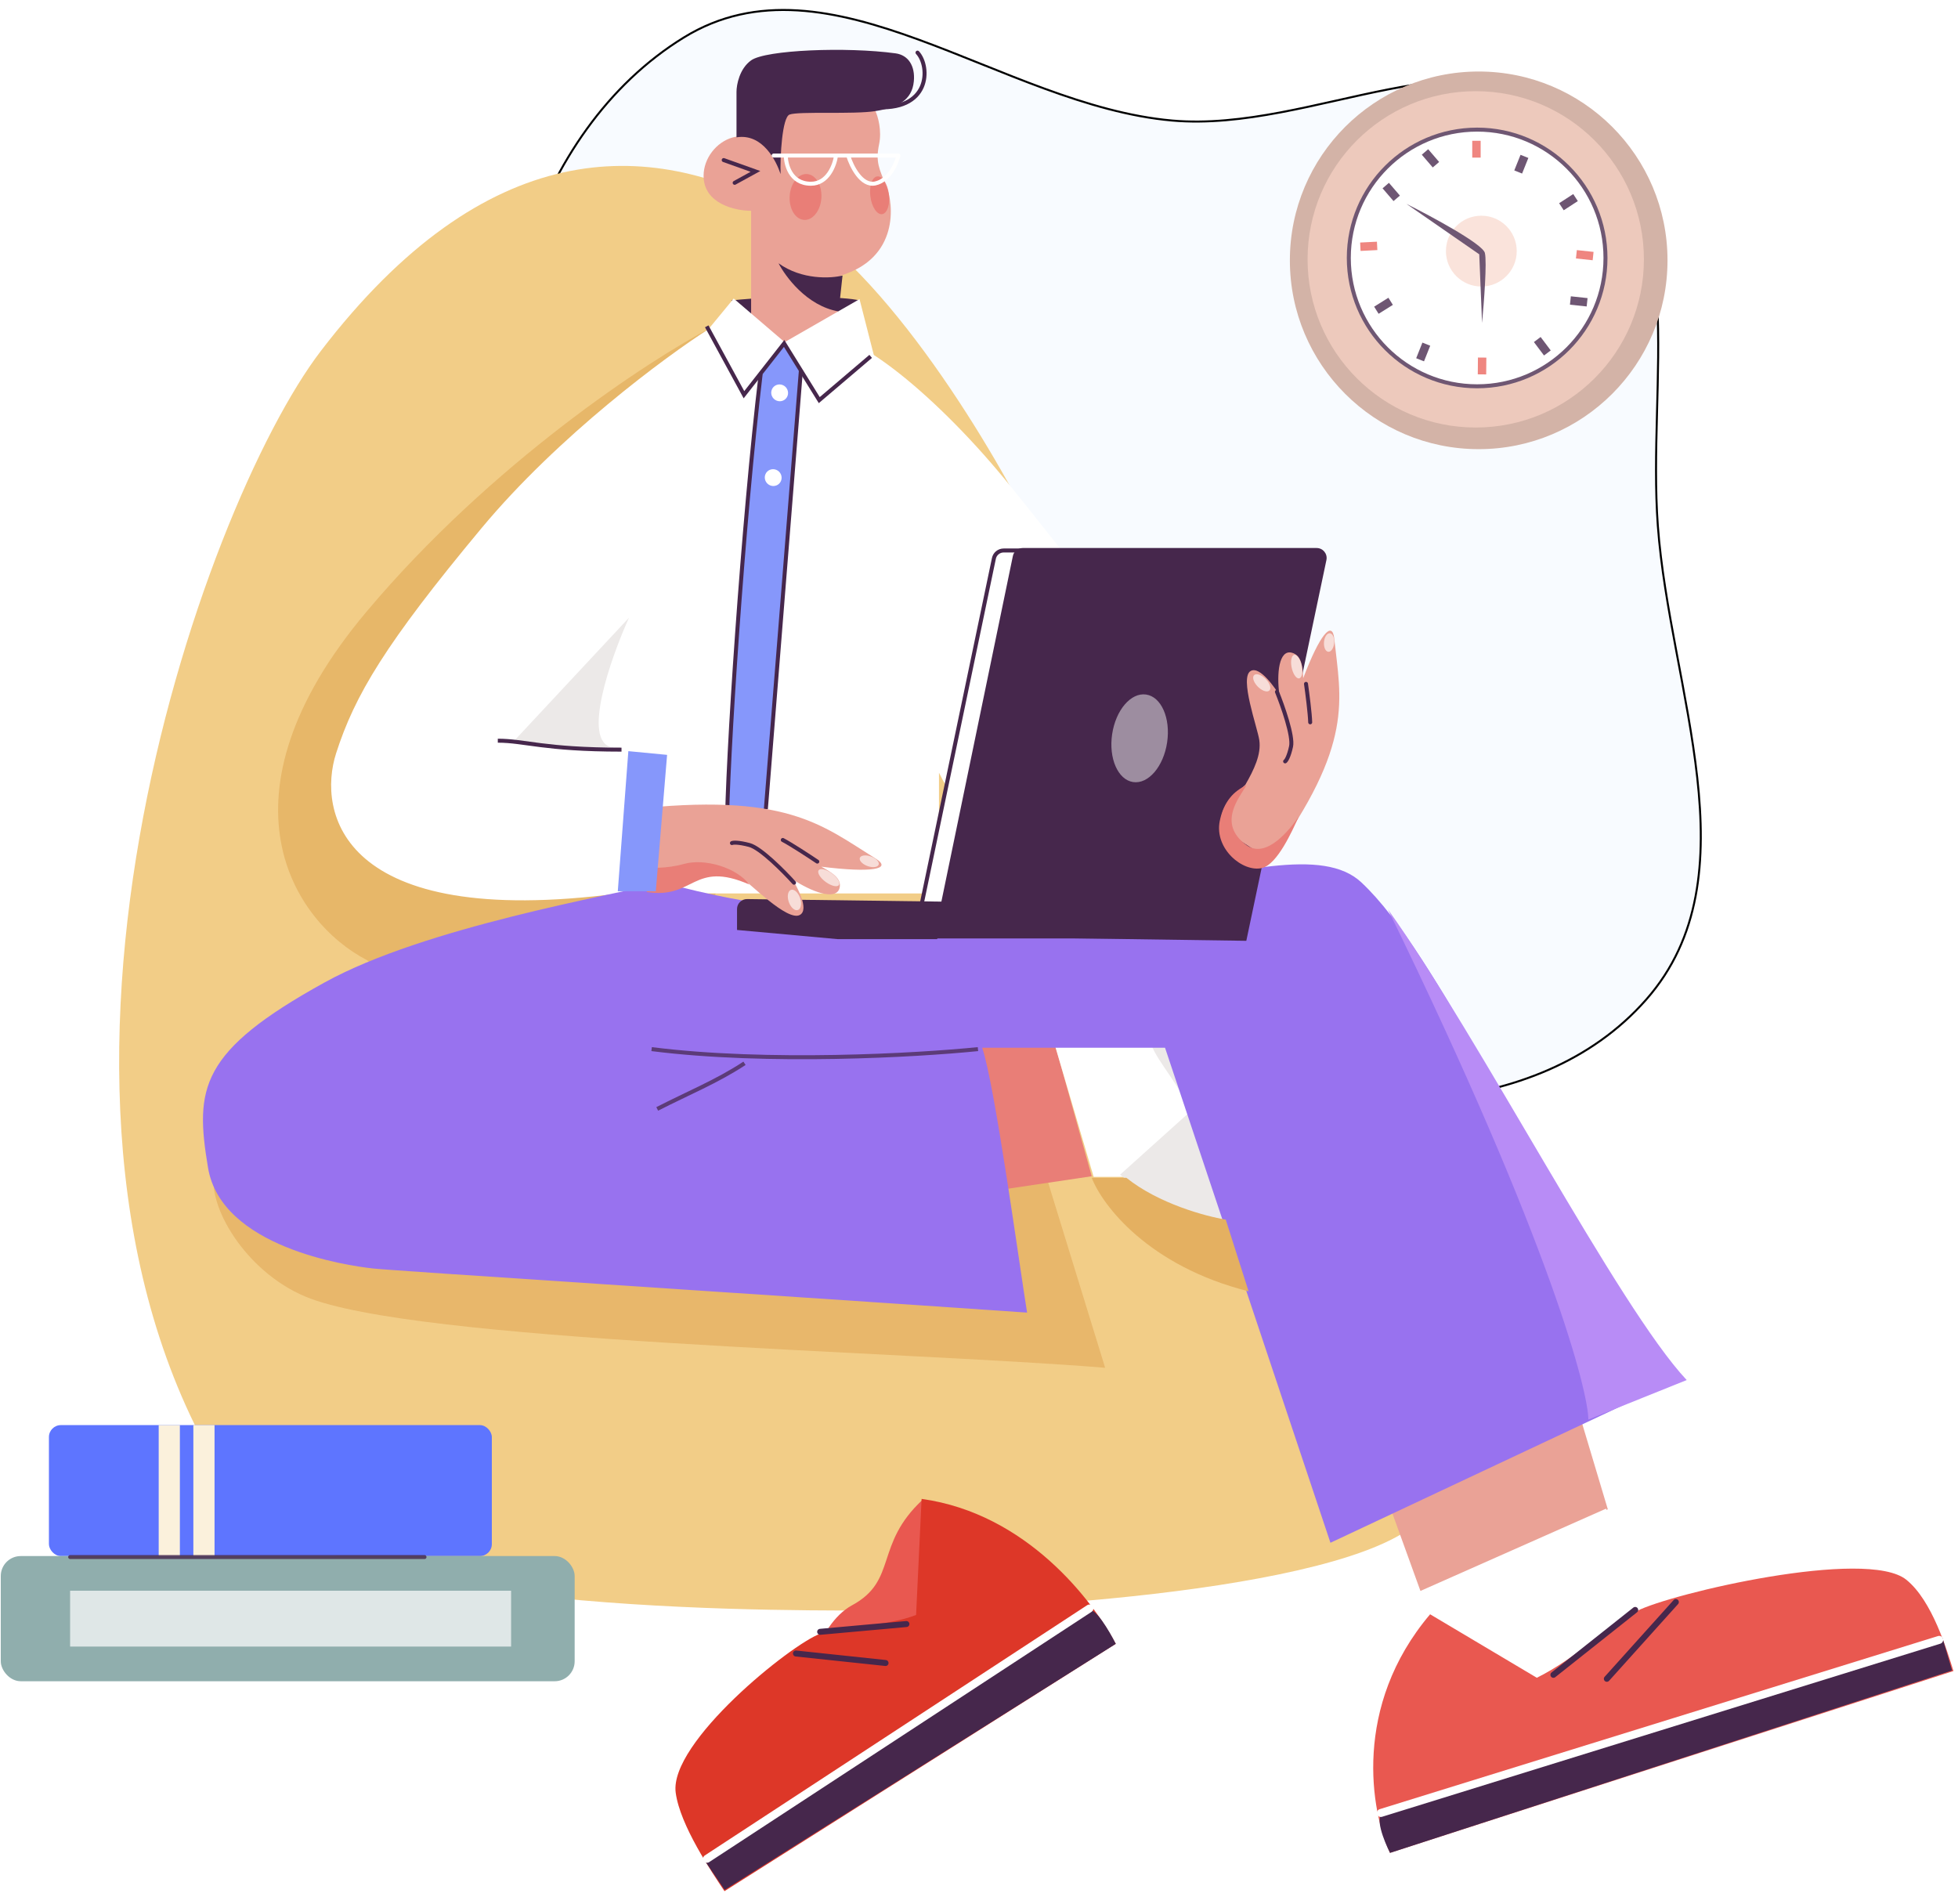 <svg width="982" height="955" viewBox="0 0 982 955" fill="none" xmlns="http://www.w3.org/2000/svg">
<g filter="url(#filter0_d_639_35)">
<path fill-rule="evenodd" clip-rule="evenodd" d="M587.869 56.452C658.703 62.702 738.476 9.004 793.07 54.542C848.609 100.868 826.146 187.524 831.452 259.629C837.498 341.783 880.074 435.415 825.651 497.279C770.508 559.963 669.185 555.539 587.869 536.52C521.63 521.027 492.38 450.856 440.274 407.143C377.987 354.888 277.392 338.516 257.818 259.629C236.188 172.463 266.416 61.917 342.924 14.82C416.232 -30.308 502.105 48.883 587.869 56.452Z" fill="#D9ECFF" fill-opacity="0.18" stroke="black"/>
</g>
<circle cx="741.61" cy="130.564" r="94.698" fill="#D3B3A7"/>
<circle cx="740.131" cy="130.069" r="84.34" fill="#EDC9BC"/>
<circle cx="740.835" cy="129.369" r="64.364" fill="white" stroke="#6F5773" stroke-width="2"/>
<circle cx="742.935" cy="125.936" r="17.756" fill="#F8DAD0" fill-opacity="0.76"/>
<rect x="738.381" y="70.61" width="4.217" height="8.434" fill="#E95850" fill-opacity="0.72"/>
<rect x="713.078" y="77.585" width="4.217" height="8.434" transform="rotate(-40.692 713.078 77.585)" fill="#46274C" fill-opacity="0.78"/>
<rect x="693.4" y="94.448" width="4.217" height="8.434" transform="rotate(-40.692 693.4 94.448)" fill="#46274C" fill-opacity="0.78"/>
<rect x="682.364" y="125.846" width="4.217" height="8.434" transform="rotate(-92.883 682.364 125.846)" fill="#E95850" fill-opacity="0.72"/>
<rect x="691.416" y="157.377" width="4.217" height="8.434" transform="rotate(-122.01 691.416 157.377)" fill="#46274C" fill-opacity="0.78"/>
<rect x="714.184" y="181.214" width="4.217" height="8.434" transform="rotate(-158.306 714.184 181.214)" fill="#46274C" fill-opacity="0.78"/>
<rect x="745.373" y="187.781" width="4.217" height="8.434" transform="rotate(-179.467 745.373 187.781)" fill="#E95850" fill-opacity="0.72"/>
<rect x="777.746" y="175.748" width="4.217" height="8.434" transform="rotate(143.022 777.746 175.748)" fill="#46274C" fill-opacity="0.78"/>
<rect x="796.214" y="149.504" width="4.217" height="8.434" transform="rotate(96.097 796.214 149.504)" fill="#46274C" fill-opacity="0.78"/>
<rect x="799.222" y="126.328" width="4.217" height="8.434" transform="rotate(96.097 799.222 126.328)" fill="#E95850" fill-opacity="0.72"/>
<rect x="789.029" y="97.32" width="4.217" height="8.434" transform="rotate(56.969 789.029 97.32)" fill="#46274C" fill-opacity="0.78"/>
<rect x="762.604" y="77.643" width="4.217" height="8.434" transform="rotate(21.862 762.604 77.643)" fill="#46274C" fill-opacity="0.78"/>
<path d="M741.893 127.539L705.345 102.237C717.996 108.562 743.579 122.338 744.704 126.836C745.828 131.334 744.235 152.138 743.298 161.978L741.893 127.539Z" fill="#6F5773"/>
<path d="M391.922 105.642C445.247 135.204 499.561 227.337 520.052 269.709C592.387 418.749 733.058 724.663 717.06 755.998C697.063 795.167 520.051 807.731 437.099 807.731C370.738 807.731 155.441 807.731 115.664 746.39C-6.541 557.935 100.927 254.351 160.918 176.012C243.564 68.09 325.264 68.69 391.922 105.642Z" fill="#F2CD87"/>
<path d="M153.01 650.206C122.57 637.346 103.86 604.274 107.549 588.33H524.215L554.259 685.973C450.818 677.54 206.925 672.983 153.01 650.206Z" fill="#E4B061" fill-opacity="0.74"/>
<path d="M183.884 306.697C246.586 232.193 325.271 180.679 356.775 164.235C422.427 576.96 268.869 547.669 183.884 481.432C147.462 462.53 105.507 399.828 183.884 306.697Z" fill="#E4B061" fill-opacity="0.77"/>
<path d="M241.442 264.95C280.014 218.604 333.76 178.861 355.812 164.782C375.372 170.389 404.924 177.939 412.998 170.762C423.089 161.792 466.445 194.683 504.195 240.656C522.812 263.328 547.925 296.844 560.633 309.054C571.846 286.628 575.784 368.975 592.604 342.438L643.995 291.046C622.317 443.54 600.625 448.092 550.541 448.092C510.474 448.092 480.773 407.726 470.93 387.543L470.93 448.092L310.214 448.092C170.054 466.407 159.215 406.979 168.559 377.825C177.903 348.672 193.227 322.883 241.442 264.95Z" fill="white"/>
<path d="M402.352 187.125L393.661 172.105L381.06 187.125C373.412 250.385 366.865 365.742 364.547 415.513H384.102C383.059 394.662 395.834 254.567 402.352 187.125Z" fill="#8697FB"/>
<path d="M366.72 150.674C391.405 147.992 424.975 148.771 430.819 150.674L393.79 170.947L366.72 150.674Z" fill="#46274C"/>
<rect x="24.536" y="714.721" width="222.141" height="65.677" rx="6" fill="#5E75FF"/>
<rect x="0.391" y="780.398" width="287.818" height="62.779" rx="10" fill="#90AEAD"/>
<rect x="79.59" y="714.721" width="10.624" height="65.677" fill="#FBF1DC"/>
<rect x="96.975" y="714.721" width="10.624" height="65.677" fill="#FBF1DC"/>
<rect x="35.16" y="797.781" width="221.176" height="28.009" fill="white" fill-opacity="0.71"/>
<path d="M35.188 780.888H212.902" stroke="#46274C" stroke-opacity="0.81" stroke-width="2" stroke-linecap="round"/>
<path d="M427.317 805.086C418.265 809.974 411.795 821.222 410.258 827.677C422.86 827.677 455.072 815.782 462.817 808.774C470.563 801.766 466.044 768.049 462.817 752.066C438.382 774.657 450.369 792.638 427.317 805.086Z" fill="#E95850"/>
<path d="M440.892 72.38C442.359 65.36 440.281 58.34 439.058 55.708C426.833 49.858 400.55 39.913 393.215 46.933C385.88 53.953 388.936 75.012 391.381 84.664C378.545 55.708 352.873 70.625 352.873 88.174C352.873 102.214 368.765 105.723 376.711 105.723V164.514C396.515 180.659 413.691 171.241 419.804 164.514L421.638 138.19C450.977 129.415 448.227 102.214 444.559 93.439C440.892 84.664 439.058 81.154 440.892 72.38Z" fill="#EAA296"/>
<ellipse cx="4.691" cy="9.543" rx="4.691" ry="9.543" transform="matrix(0.987 -0.16 0.136 0.991 435.245 89.233)" fill="#E9746E" fill-opacity="0.78"/>
<ellipse cx="7.985" cy="11.509" rx="7.985" ry="11.509" transform="matrix(0.985 0.175 -0.118 0.993 397.493 85.959)" fill="#E9746E" fill-opacity="0.78"/>
<path d="M390.464 132.048C402.2 140.472 416.747 139.653 422.554 138.191L420.603 156.2C404.467 153.392 393.826 138.483 390.464 132.048Z" fill="#46274C"/>
<path d="M369.379 68.873C382.582 66.767 389.353 80.853 391.492 87.288C391.187 78.513 392.3 58.869 395.968 57.465C400.552 55.71 428.058 57.465 439.06 55.71C450.062 53.955 457.398 50.446 458.315 40.793C459.048 33.072 455.564 27.63 449.146 26.754C424.639 23.407 384.049 24.999 376.714 30.264C370.846 34.475 369.379 42.548 369.379 46.058V68.873Z" fill="#46274C"/>
<path d="M362.958 80.282L378.888 85.966L368.459 91.689" stroke="#46274C" stroke-width="2" stroke-linecap="round"/>
<path d="M419.304 78.013C418.658 82.725 415.233 92.149 406.702 92.149C396.04 92.149 394.101 81.782 394.101 78.013" stroke="white" stroke-width="2"/>
<path d="M450.59 78.013C449.62 82.054 445.937 90.509 438.957 92.001C431.978 93.493 427.002 83.297 425.387 78.013" stroke="white" stroke-width="2"/>
<path d="M450.59 78.013H388.016" stroke="white" stroke-width="2" stroke-linecap="round"/>
<path d="M354.869 165.633L367.968 149.727L393.533 171.597L431.08 150.025L438.422 178.731C377.877 172.268 360.992 171.935 354.869 165.633Z" fill="white"/>
<path d="M381.497 187.566C372.682 261.287 364.55 382.823 364.55 417.721" stroke="#46274C" stroke-width="2"/>
<path d="M401.687 185.539L384.102 405.795" stroke="#46274C" stroke-width="2"/>
<path d="M436.679 178.732L410.889 200.669L393.269 172.246L373.117 197.96L354.455 163.663" stroke="#46274C" stroke-width="2"/>
<ellipse cx="4.246" cy="4.194" rx="4.246" ry="4.194" transform="matrix(-0.925 -0.381 -0.37 0.929 396.498 194.739)" fill="white"/>
<ellipse cx="4.246" cy="4.194" rx="4.246" ry="4.194" transform="matrix(-0.925 -0.381 -0.37 0.929 393.266 237.249)" fill="white"/>
<path d="M460.156 26.391C466.671 33.384 466.807 56.407 437.651 53.592" stroke="#46274C" stroke-width="2" stroke-linecap="round"/>
<path d="M558.354 312.586C556.326 325.986 552.27 355.083 552.27 364.272" stroke="#46274C" stroke-width="2" stroke-linecap="round"/>
<ellipse cx="5.436" cy="3.134" rx="5.436" ry="3.134" transform="matrix(-0.971 -0.241 -0.233 0.972 393.476 427.822)" fill="white" fill-opacity="0.63"/>
<path d="M806.368 756.941L792.01 708.973L694.788 749.215L712.62 798.502L806.368 756.941Z" fill="#EAA296"/>
<path d="M805.501 756.615L814.062 787.551C824.552 853.236 761.82 856.067 729.143 849.272L711.754 798.176L805.501 756.615Z" fill="white"/>
<path d="M770.769 841.435L717.25 809.597C678.173 855.735 687.553 908.583 697.128 929.24L979.723 838.072C976.578 828.022 969.169 802.793 956.053 792.254C936.094 776.216 838.259 799.059 820.835 808.005C806.896 815.162 790.083 831.903 770.769 841.435Z" fill="#E95850"/>
<path d="M974.178 821.332L693.817 909.453C689.193 910.906 694.111 923.263 697.148 929.26L979.048 837.797L974.178 821.332Z" fill="#46274C"/>
<path d="M840.491 803.47L805.886 841.956" stroke="#46274C" stroke-width="3" stroke-linecap="round"/>
<path d="M820.101 807.415L779.087 839.958" stroke="#46274C" stroke-width="3" stroke-linecap="round"/>
<path d="M972.555 822.431L692.537 909.256" stroke="white" stroke-width="4" stroke-linecap="round"/>
<path d="M528.566 521.916L479.942 516.78L503.102 596.525L547.541 589.911L528.566 521.916Z" fill="#E97E77"/>
<path d="M528.957 523.891L562.56 520.729C621.18 519.81 607.801 564.3 595.828 583.825L570.861 590.216L548.501 590.216L528.957 523.891Z" fill="white"/>
<path d="M596.852 557.561L561.77 589.12C594.259 617.04 639.209 614.397 658.818 610.249L633.032 428.764C623.775 429.852 600.627 432.283 589.082 439.463C571.516 450.387 572.922 512.483 577.38 523.953C580.946 533.128 592.242 544.879 596.852 557.561Z" fill="#ECE9E8"/>
<path d="M617.556 430.763L641.131 610.617C641.52 613.584 653.099 611.6 658.84 610.237L632.668 429.155L617.556 430.763Z" fill="#46274C"/>
<path d="M577.144 511.483L603.869 536.008" stroke="#46274C" stroke-width="3" stroke-linecap="round"/>
<path d="M618.198 431.856L640.721 611.389" stroke="white" stroke-width="4" stroke-linecap="round"/>
<path d="M258.264 371.102L315.449 309.805C306.062 330.666 291.656 371.862 306.995 374.84H310.964C309.464 375.071 308.145 375.063 306.995 374.84H283.472L258.264 371.102Z" fill="#ECE9E8"/>
<path d="M249.665 371.474C263.185 371.474 272.867 375.959 311.709 375.959" stroke="#46274C" stroke-width="2"/>
<path d="M162.893 492.663C213.194 464.93 307.088 448.959 332.485 442.567C515.122 492.661 644.332 406.572 682.797 442.565C721.263 478.559 764.173 580.027 840.469 692.298L667.263 773.734L584.303 525.473H492.589C498.914 543.658 511.423 635.682 515.122 658.3C371.226 648.417 197.66 637.344 187.008 636.164C173.692 634.688 110.991 625.483 104.333 585.654C97.676 545.825 100.017 527.329 162.893 492.663Z" fill="#9872EF"/>
<path d="M503.366 276.077H631.343C634.317 276.077 636.633 278.658 636.314 281.615L615.996 469.652H458.858L498.472 280.055C498.956 277.738 500.999 276.077 503.366 276.077Z" fill="white" stroke="#46274C" stroke-width="2" stroke-linecap="round"/>
<path d="M374.71 450.904L472.435 452.181L470.042 470.99H420.07L369.645 466.395V455.904C369.645 453.117 371.923 450.868 374.71 450.904Z" fill="#46274C"/>
<path d="M512.889 274.842H660.349C663.525 274.842 665.896 277.764 665.242 280.871L625.066 471.836L468.533 469.582L507.993 278.829C508.473 276.507 510.518 274.842 512.889 274.842Z" fill="#46274C"/>
<ellipse cx="13.944" cy="22.193" rx="13.944" ry="22.193" transform="matrix(-0.989 -0.147 -0.147 0.989 588.616 350.374)" fill="white" fill-opacity="0.47"/>
<path d="M490.478 526.153C460.203 529.227 385.084 533.53 326.808 526.153" stroke="#46274C" stroke-opacity="0.73" stroke-width="2"/>
<path d="M637.01 431.379L613.356 416.008C609.422 409.889 617.078 398.334 621.312 396.508L624.574 393.594C628.926 385.992 632.622 378.383 631.578 371.191C630.65 364.791 621.427 339.699 627.293 336.487C631.985 333.917 639.594 345.307 641.664 348.535C640.186 337.757 641.452 325.725 647.843 327.334C652.955 328.62 653.337 334.802 653.61 340.093C661.88 318.265 668.182 310.882 669.182 320.32C672.416 350.859 679.431 372.939 637.01 431.379Z" fill="#EAA296"/>
<path d="M655.004 342.975C655.655 347.56 656.987 357.836 657.105 362.257" stroke="#46274C" stroke-width="2" stroke-linecap="round"/>
<path d="M640.432 346.966C643.263 353.929 648.641 369.158 647.51 374.362C646.379 379.566 645.056 381.52 644.536 381.847" stroke="#46274C" stroke-width="2" stroke-linecap="round"/>
<ellipse cx="6.014" cy="2.609" rx="6.014" ry="2.609" transform="matrix(-0.174 -0.985 1 -0.018 648.765 340.284)" fill="white" fill-opacity="0.63"/>
<ellipse cx="4.639" cy="2.609" rx="4.639" ry="2.609" transform="matrix(0.15 -0.989 0.953 0.303 663.395 326.035)" fill="white" fill-opacity="0.63"/>
<ellipse cx="5.421" cy="2.778" rx="5.421" ry="2.778" transform="matrix(-0.676 -0.737 0.813 -0.582 634.21 348.068)" fill="white" fill-opacity="0.63"/>
<path d="M626.208 647.626C575.924 634.975 552.811 604.404 547.54 590.7H564.934C581.063 603.666 604.861 610.07 614.744 611.652L626.208 647.626Z" fill="#E4B061"/>
<path d="M315.683 406L317.632 433.444C321.363 439.681 336.536 438.557 340.564 435.795L345.108 434.373C354.721 434.22 363.988 434.631 370.302 438.9C375.92 442.698 394.941 462.363 401.173 458.855C406.159 456.049 399.369 444.195 397.399 440.91C406.907 447.233 419.093 451.798 420.999 445.578C422.524 440.602 416.82 437.374 411.908 434.657C437.235 437.831 447.689 435.908 439.205 430.623C411.749 413.521 394.419 397.157 315.683 406Z" fill="#EAA296"/>
<path d="M409.902 432.112C405.868 429.402 396.761 423.439 392.598 421.263" stroke="#46274C" stroke-width="2" stroke-linecap="round"/>
<path d="M398.23 442.701C393.097 437.012 381.436 425.264 375.851 423.788C370.265 422.312 367.684 422.526 367.091 422.818" stroke="#46274C" stroke-width="2" stroke-linecap="round"/>
<ellipse cx="6.329" cy="2.625" rx="6.329" ry="2.625" transform="matrix(0.806 0.58 0.552 -0.842 409.11 438.71)" fill="white" fill-opacity="0.63"/>
<ellipse cx="5.031" cy="2.558" rx="5.031" ry="2.558" transform="matrix(0.946 0.309 0.228 -0.977 430.615 432.89)" fill="white" fill-opacity="0.63"/>
<path d="M329.619 556.142C345.229 548.15 359.619 542.343 373.384 533.265" stroke="#46274C" stroke-opacity="0.73" stroke-width="2"/>
<ellipse cx="5.366" cy="2.986" rx="5.366" ry="2.986" transform="matrix(0.343 0.934 0.926 -0.393 393.824 447.506)" fill="white" fill-opacity="0.63"/>
<path d="M324.352 447.348C348.174 451.193 347.549 431.276 375.802 443.594C369.529 435.224 353.577 430.264 342.868 433.319C334.3 435.762 325.38 435.247 324.352 435.014L324.352 447.348Z" fill="#E97E77"/>
<path d="M328.904 446.974L334.571 378.583L315.136 376.714L309.842 446.974L328.904 446.974Z" fill="#8697FB"/>
<path d="M696.105 456.075C778.631 625.278 796.612 698.583 796.612 711.954L845.943 692.129C811.642 655.614 742.209 520.621 696.105 456.075Z" fill="#B88CF6"/>
<path d="M459.445 809.952L462.214 751.729C515.008 759.061 548.071 802.85 559.593 824.395L363.349 948.464C357.066 939.003 341.077 915.58 338.882 899.034C335.543 873.856 396.811 824.535 411.455 819.314C423.171 815.138 443.506 816.02 459.445 809.952Z" fill="#DD3728"/>
<path d="M353.02 932.504L545.932 807.716C549.114 805.658 556.368 818 559.598 824.429L363.439 947.813L353.02 932.504Z" fill="#46274C"/>
<path d="M399.19 829.269L444.128 834.03" stroke="#46274C" stroke-width="3" stroke-linecap="round"/>
<path d="M411.333 818.392L454.593 814.488" stroke="#46274C" stroke-width="3" stroke-linecap="round"/>
<path d="M625.103 423.804C610.254 413.006 621.722 399.83 625.103 393.836C619.11 396.602 613.761 401.674 611.733 411.817C608.966 425.648 623.258 437.635 632.94 435.33C640.685 433.486 648.154 416.581 651.381 409.512C647.232 415.505 635.246 431.181 625.103 423.804Z" fill="#E97E77"/>
<path d="M354.588 932.205L546.355 806.703" stroke="white" stroke-width="4" stroke-linecap="round"/>
<defs>
<filter id="filter0_d_639_35" x="246.5" y="0.5" width="611" height="557" filterUnits="userSpaceOnUse" color-interpolation-filters="sRGB">
<feFlood flood-opacity="0" result="BackgroundImageFix"/>
<feColorMatrix in="SourceAlpha" type="matrix" values="0 0 0 0 0 0 0 0 0 0 0 0 0 0 0 0 0 0 127 0" result="hardAlpha"/>
<feOffset dy="4"/>
<feGaussianBlur stdDeviation="2"/>
<feComposite in2="hardAlpha" operator="out"/>
<feColorMatrix type="matrix" values="0 0 0 0 0 0 0 0 0 0 0 0 0 0 0 0 0 0 0.25 0"/>
<feBlend mode="normal" in2="BackgroundImageFix" result="effect1_dropShadow_639_35"/>
<feBlend mode="normal" in="SourceGraphic" in2="effect1_dropShadow_639_35" result="shape"/>
</filter>
</defs>
</svg>
